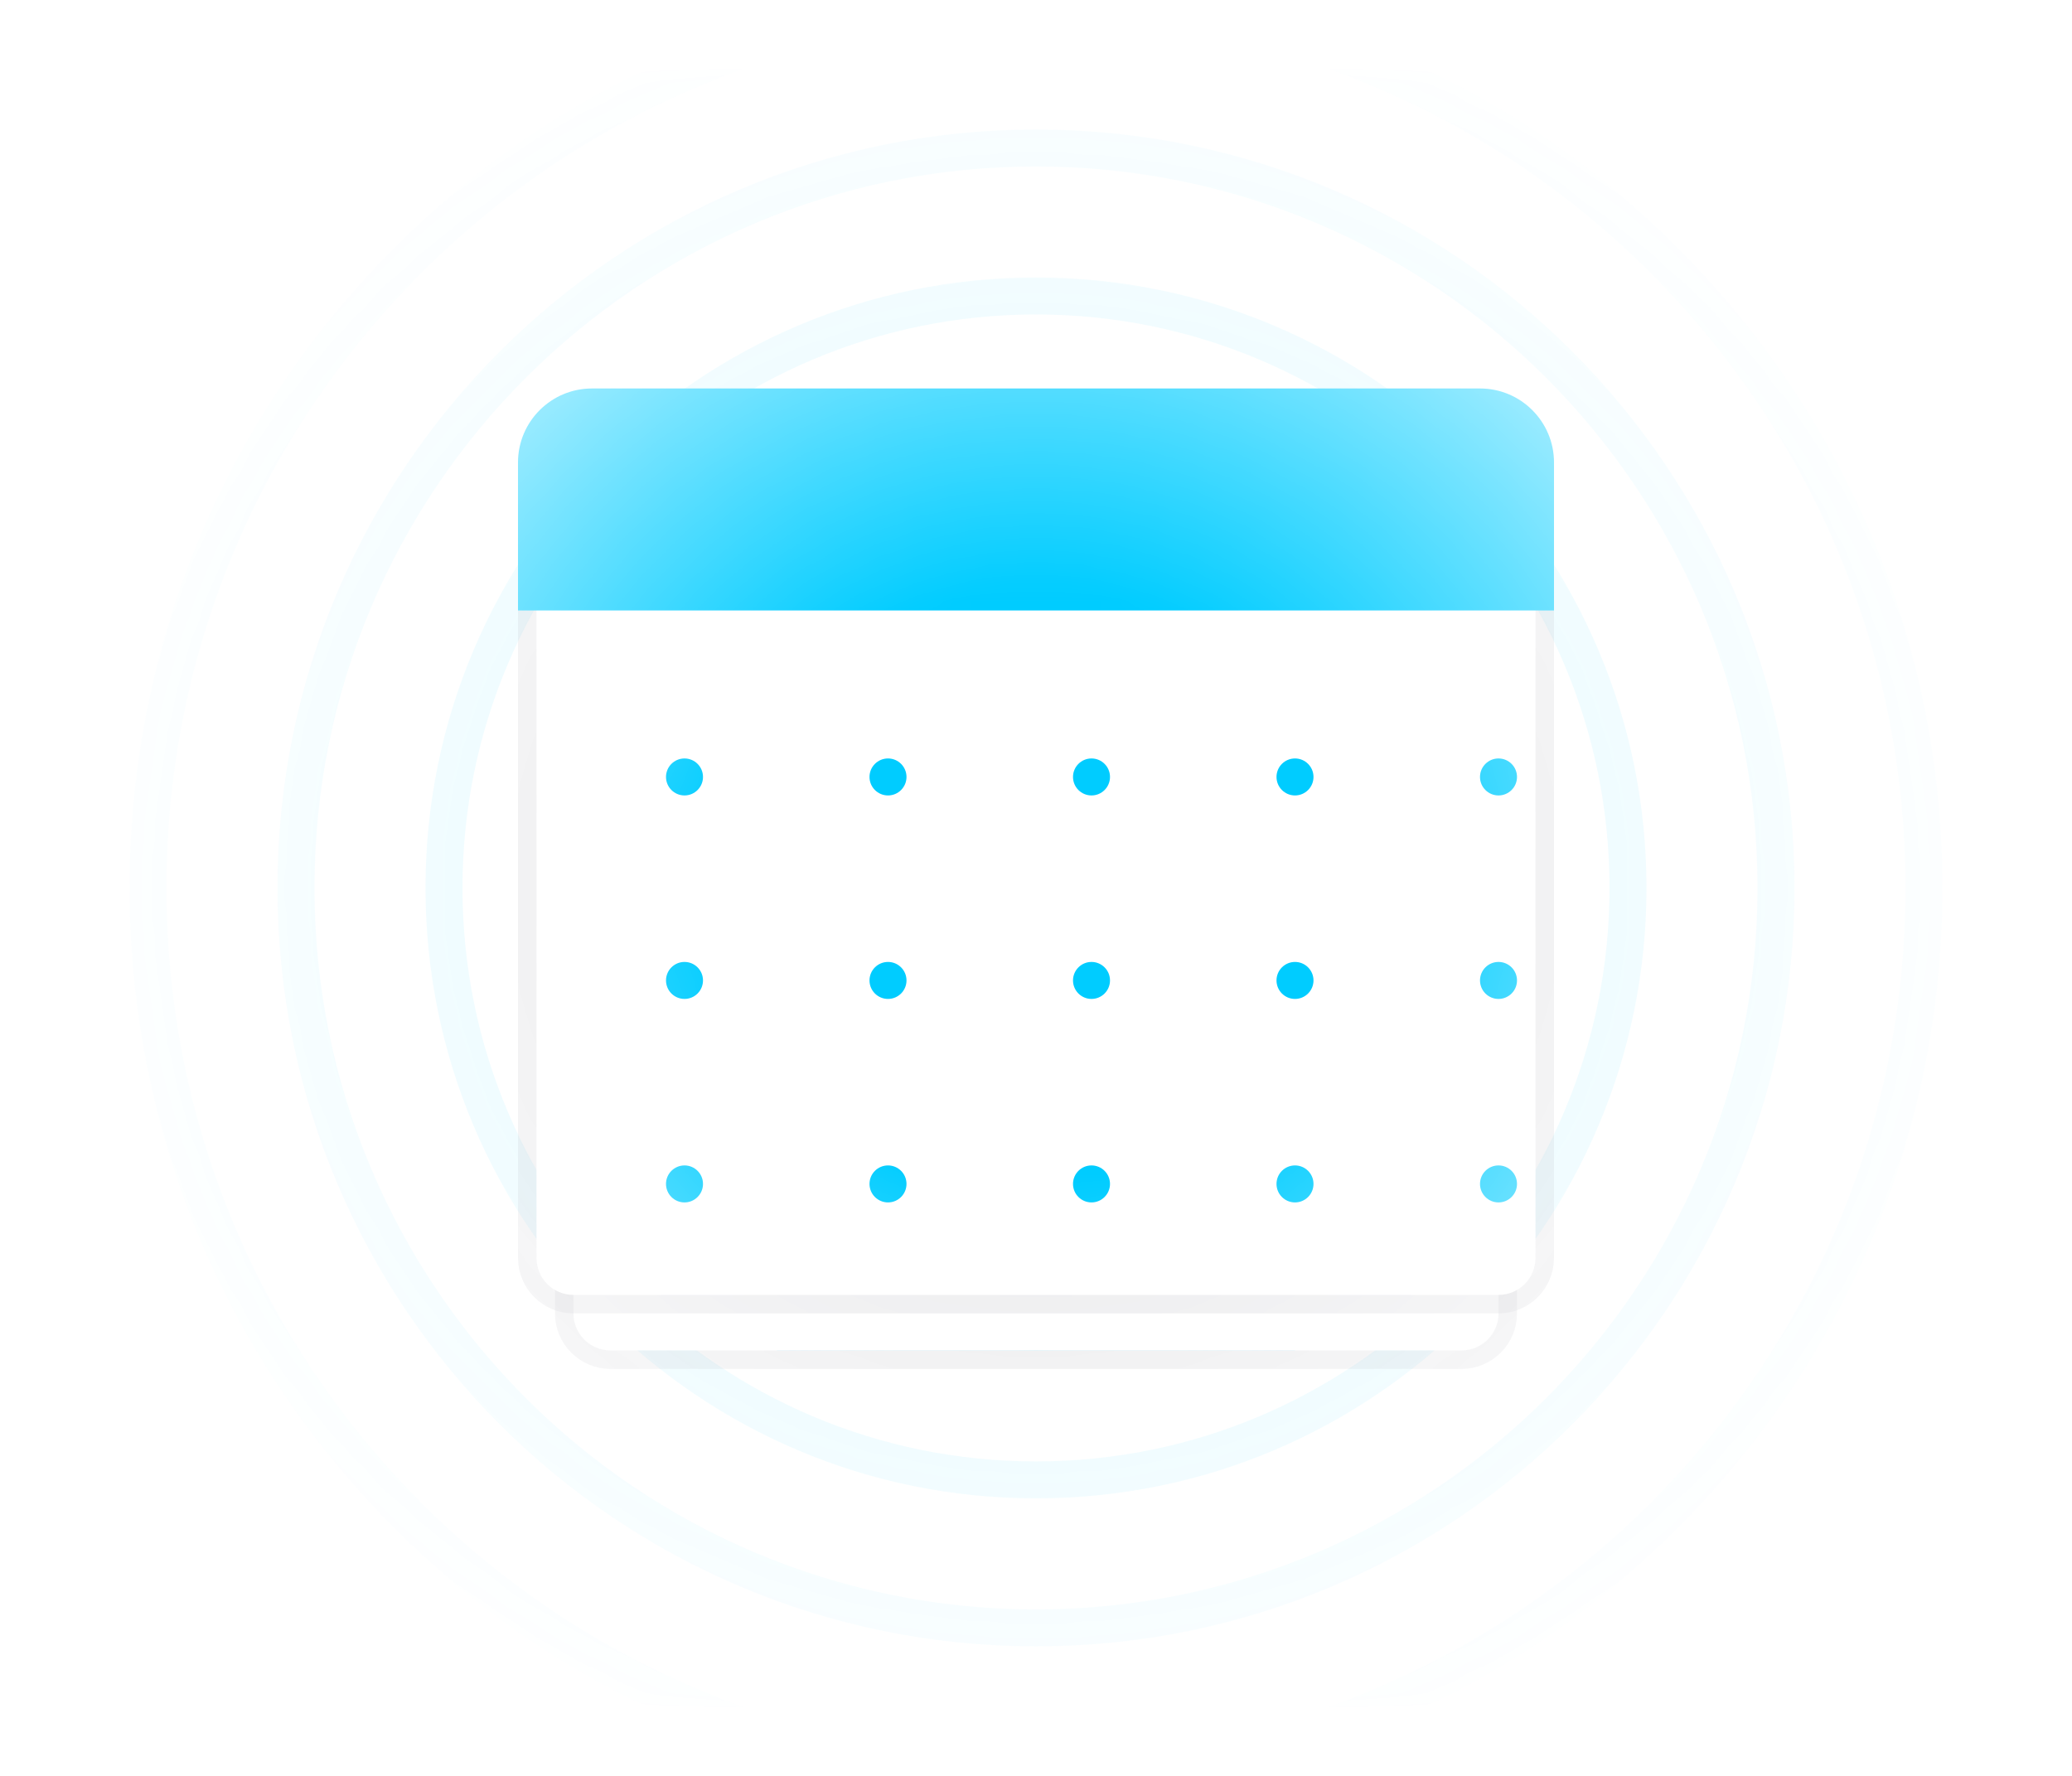 <svg width="112" height="96" viewBox="0 0 112 96" fill="none" xmlns="http://www.w3.org/2000/svg">
<rect width="112" height="96" fill="white" fill-opacity="0.51"/>
<mask id="mask0_13_52" style="mask-type:alpha" maskUnits="userSpaceOnUse" x="4" y="4" width="104" height="88">
<path d="M108 4H4V92H108V4Z" fill="url(#paint0_radial_13_52)"/>
</mask>
<g mask="url(#mask0_13_52)">
<g opacity="0.1" filter="url(#filter0_f_13_52)">
<path d="M56 56C60.418 56 64 52.418 64 48C64 43.582 60.418 40 56 40C51.582 40 48 43.582 48 48C48 52.418 51.582 56 56 56Z" stroke="#00CCFF" stroke-width="2"/>
</g>
<g opacity="0.1" filter="url(#filter1_f_13_52)">
<path d="M56 64C64.837 64 72 56.837 72 48C72 39.163 64.837 32 56 32C47.163 32 40 39.163 40 48C40 56.837 47.163 64 56 64Z" stroke="#00CCFF" stroke-width="2"/>
</g>
<g opacity="0.1" filter="url(#filter2_f_13_52)">
<path d="M56 72C69.255 72 80 61.255 80 48C80 34.745 69.255 24 56 24C42.745 24 32 34.745 32 48C32 61.255 42.745 72 56 72Z" stroke="#00CCFF" stroke-width="2"/>
</g>
<g opacity="0.1" filter="url(#filter3_f_13_52)">
<path d="M56 80C73.673 80 88 65.673 88 48C88 30.327 73.673 16 56 16C38.327 16 24 30.327 24 48C24 65.673 38.327 80 56 80Z" stroke="#00CCFF" stroke-width="2"/>
</g>
<g opacity="0.1" filter="url(#filter4_f_13_52)">
<path d="M56 88C78.091 88 96 70.091 96 48C96 25.909 78.091 8 56 8C33.909 8 16 25.909 16 48C16 70.091 33.909 88 56 88Z" stroke="#00CCFF" stroke-width="2"/>
</g>
<g opacity="0.1" filter="url(#filter5_f_13_52)">
<path d="M56 96C82.51 96 104 74.51 104 48C104 21.49 82.51 0 56 0C29.49 0 8 21.49 8 48C8 74.51 29.49 96 56 96Z" stroke="#00CCFF" stroke-width="2"/>
</g>
<g opacity="0.1" filter="url(#filter6_f_13_52)">
<path d="M56 104C86.928 104 112 78.928 112 48C112 17.072 86.928 -8 56 -8C25.072 -8 0 17.072 0 48C0 78.928 25.072 104 56 104Z" stroke="#00CCFF" stroke-width="2"/>
</g>
<g opacity="0.3" filter="url(#filter7_f_13_52)">
<path d="M42 73H70L75.106 62.789C76.435 60.129 74.501 57 71.528 57H40.472C37.499 57 35.565 60.129 36.894 62.789L42 73Z" fill="#00CCFF"/>
</g>
<g filter="url(#filter8_dd_13_52)">
<path d="M35 24H77C79.209 24 81 25.791 81 28V67C81 68.105 80.105 69 79 69H33C31.895 69 31 68.105 31 67V28C31 25.791 32.791 24 35 24Z" fill="white"/>
<path d="M35 23.5H77C79.485 23.5 81.5 25.515 81.5 28V67C81.5 68.381 80.381 69.5 79 69.5H33C31.619 69.5 30.5 68.381 30.5 67V28C30.5 25.515 32.515 23.5 35 23.5Z" stroke="#121826" stroke-opacity="0.08"/>
</g>
<g filter="url(#filter9_dd_13_52)">
<path d="M33 22H79C81.209 22 83 23.791 83 26V64C83 65.105 82.105 66 81 66H31C29.895 66 29 65.105 29 64V26C29 23.791 30.791 22 33 22Z" fill="white"/>
<path d="M33 21.5H79C81.485 21.5 83.5 23.515 83.5 26V64C83.5 65.381 82.381 66.5 81 66.5H31C29.619 66.5 28.5 65.381 28.5 64V26C28.5 23.515 30.515 21.5 33 21.5Z" stroke="#121826" stroke-opacity="0.08"/>
</g>
<path opacity="0.15" d="M30 44H82V45H30V44Z" fill="#FEFEFE"/>
<path opacity="0.15" d="M30 55H82V56H30V55Z" fill="#FEFEFE"/>
<path opacity="0.12" d="M40 34H39V66H40V34Z" fill="#FEFEFE"/>
<path opacity="0.12" d="M51 34H50V66H51V34Z" fill="#FEFEFE"/>
<path opacity="0.12" d="M62 34H61V66H62V34Z" fill="#FEFEFE"/>
<path opacity="0.12" d="M73 34H72V66H73V34Z" fill="#FEFEFE"/>
<path d="M83.5 32V32.5H83H29H28.5V32V25C28.5 23.067 30.067 21.5 32 21.5H80C81.933 21.5 83.5 23.067 83.5 25V32Z" fill="#00CCFF" stroke="#00CCFF"/>
<path d="M38 42C38 41.448 37.552 41 37 41C36.448 41 36 41.448 36 42C36 42.552 36.448 43 37 43C37.552 43 38 42.552 38 42Z" fill="#00CCFF"/>
<path d="M38 53C38 52.448 37.552 52 37 52C36.448 52 36 52.448 36 53C36 53.552 36.448 54 37 54C37.552 54 38 53.552 38 53Z" fill="#00CCFF"/>
<path d="M38 64C38 63.448 37.552 63 37 63C36.448 63 36 63.448 36 64C36 64.552 36.448 65 37 65C37.552 65 38 64.552 38 64Z" fill="#00CCFF"/>
<path d="M49 42C49 41.448 48.552 41 48 41C47.448 41 47 41.448 47 42C47 42.552 47.448 43 48 43C48.552 43 49 42.552 49 42Z" fill="#00CCFF"/>
<path d="M49 53C49 52.448 48.552 52 48 52C47.448 52 47 52.448 47 53C47 53.552 47.448 54 48 54C48.552 54 49 53.552 49 53Z" fill="#00CCFF"/>
<path d="M49 64C49 63.448 48.552 63 48 63C47.448 63 47 63.448 47 64C47 64.552 47.448 65 48 65C48.552 65 49 64.552 49 64Z" fill="#00CCFF"/>
<path d="M60 42C60 41.448 59.552 41 59 41C58.448 41 58 41.448 58 42C58 42.552 58.448 43 59 43C59.552 43 60 42.552 60 42Z" fill="#00CCFF"/>
<path d="M60 53C60 52.448 59.552 52 59 52C58.448 52 58 52.448 58 53C58 53.552 58.448 54 59 54C59.552 54 60 53.552 60 53Z" fill="#00CCFF"/>
<path d="M60 64C60 63.448 59.552 63 59 63C58.448 63 58 63.448 58 64C58 64.552 58.448 65 59 65C59.552 65 60 64.552 60 64Z" fill="#00CCFF"/>
<path d="M71 42C71 41.448 70.552 41 70 41C69.448 41 69 41.448 69 42C69 42.552 69.448 43 70 43C70.552 43 71 42.552 71 42Z" fill="#00CCFF"/>
<path d="M71 53C71 52.448 70.552 52 70 52C69.448 52 69 52.448 69 53C69 53.552 69.448 54 70 54C70.552 54 71 53.552 71 53Z" fill="#00CCFF"/>
<path d="M71 64C71 63.448 70.552 63 70 63C69.448 63 69 63.448 69 64C69 64.552 69.448 65 70 65C70.552 65 71 64.552 71 64Z" fill="#00CCFF"/>
<path d="M82 42C82 41.448 81.552 41 81 41C80.448 41 80 41.448 80 42C80 42.552 80.448 43 81 43C81.552 43 82 42.552 82 42Z" fill="#00CCFF"/>
<path d="M82 53C82 52.448 81.552 52 81 52C80.448 52 80 52.448 80 53C80 53.552 80.448 54 81 54C81.552 54 82 53.552 82 53Z" fill="#00CCFF"/>
<path d="M82 64C82 63.448 81.552 63 81 63C80.448 63 80 63.448 80 64C80 64.552 80.448 65 81 65C81.552 65 82 64.552 82 64Z" fill="#00CCFF"/>
</g>
<defs>
<filter id="filter0_f_13_52" x="46.5" y="38.5" width="19" height="19" filterUnits="userSpaceOnUse" color-interpolation-filters="sRGB">
<feFlood flood-opacity="0" result="BackgroundImageFix"/>
<feBlend mode="normal" in="SourceGraphic" in2="BackgroundImageFix" result="shape"/>
<feGaussianBlur stdDeviation="0.25" result="effect1_foregroundBlur_13_52"/>
</filter>
<filter id="filter1_f_13_52" x="38.5" y="30.5" width="35" height="35" filterUnits="userSpaceOnUse" color-interpolation-filters="sRGB">
<feFlood flood-opacity="0" result="BackgroundImageFix"/>
<feBlend mode="normal" in="SourceGraphic" in2="BackgroundImageFix" result="shape"/>
<feGaussianBlur stdDeviation="0.25" result="effect1_foregroundBlur_13_52"/>
</filter>
<filter id="filter2_f_13_52" x="30.5" y="22.5" width="51" height="51" filterUnits="userSpaceOnUse" color-interpolation-filters="sRGB">
<feFlood flood-opacity="0" result="BackgroundImageFix"/>
<feBlend mode="normal" in="SourceGraphic" in2="BackgroundImageFix" result="shape"/>
<feGaussianBlur stdDeviation="0.25" result="effect1_foregroundBlur_13_52"/>
</filter>
<filter id="filter3_f_13_52" x="22.5" y="14.5" width="67" height="67" filterUnits="userSpaceOnUse" color-interpolation-filters="sRGB">
<feFlood flood-opacity="0" result="BackgroundImageFix"/>
<feBlend mode="normal" in="SourceGraphic" in2="BackgroundImageFix" result="shape"/>
<feGaussianBlur stdDeviation="0.25" result="effect1_foregroundBlur_13_52"/>
</filter>
<filter id="filter4_f_13_52" x="14.5" y="6.5" width="83" height="83" filterUnits="userSpaceOnUse" color-interpolation-filters="sRGB">
<feFlood flood-opacity="0" result="BackgroundImageFix"/>
<feBlend mode="normal" in="SourceGraphic" in2="BackgroundImageFix" result="shape"/>
<feGaussianBlur stdDeviation="0.25" result="effect1_foregroundBlur_13_52"/>
</filter>
<filter id="filter5_f_13_52" x="6.5" y="-1.5" width="99" height="99" filterUnits="userSpaceOnUse" color-interpolation-filters="sRGB">
<feFlood flood-opacity="0" result="BackgroundImageFix"/>
<feBlend mode="normal" in="SourceGraphic" in2="BackgroundImageFix" result="shape"/>
<feGaussianBlur stdDeviation="0.25" result="effect1_foregroundBlur_13_52"/>
</filter>
<filter id="filter6_f_13_52" x="-1.5" y="-9.5" width="115" height="115" filterUnits="userSpaceOnUse" color-interpolation-filters="sRGB">
<feFlood flood-opacity="0" result="BackgroundImageFix"/>
<feBlend mode="normal" in="SourceGraphic" in2="BackgroundImageFix" result="shape"/>
<feGaussianBlur stdDeviation="0.25" result="effect1_foregroundBlur_13_52"/>
</filter>
<filter id="filter7_f_13_52" x="24.467" y="45" width="63.066" height="40" filterUnits="userSpaceOnUse" color-interpolation-filters="sRGB">
<feFlood flood-opacity="0" result="BackgroundImageFix"/>
<feBlend mode="normal" in="SourceGraphic" in2="BackgroundImageFix" result="shape"/>
<feGaussianBlur stdDeviation="6" result="effect1_foregroundBlur_13_52"/>
</filter>
<filter id="filter8_dd_13_52" x="25" y="21" width="62" height="57" filterUnits="userSpaceOnUse" color-interpolation-filters="sRGB">
<feFlood flood-opacity="0" result="BackgroundImageFix"/>
<feColorMatrix in="SourceAlpha" type="matrix" values="0 0 0 0 0 0 0 0 0 0 0 0 0 0 0 0 0 0 127 0" result="hardAlpha"/>
<feOffset dy="3"/>
<feGaussianBlur stdDeviation="2.5"/>
<feColorMatrix type="matrix" values="0 0 0 0 0.071 0 0 0 0 0.094 0 0 0 0 0.149 0 0 0 0.04 0"/>
<feBlend mode="normal" in2="BackgroundImageFix" result="effect1_dropShadow_13_52"/>
<feColorMatrix in="SourceAlpha" type="matrix" values="0 0 0 0 0 0 0 0 0 0 0 0 0 0 0 0 0 0 127 0" result="hardAlpha"/>
<feOffset dy="1"/>
<feGaussianBlur stdDeviation="1"/>
<feColorMatrix type="matrix" values="0 0 0 0 0.071 0 0 0 0 0.094 0 0 0 0 0.149 0 0 0 0.03 0"/>
<feBlend mode="normal" in2="effect1_dropShadow_13_52" result="effect2_dropShadow_13_52"/>
<feBlend mode="normal" in="SourceGraphic" in2="effect2_dropShadow_13_52" result="shape"/>
</filter>
<filter id="filter9_dd_13_52" x="23" y="19" width="66" height="56" filterUnits="userSpaceOnUse" color-interpolation-filters="sRGB">
<feFlood flood-opacity="0" result="BackgroundImageFix"/>
<feColorMatrix in="SourceAlpha" type="matrix" values="0 0 0 0 0 0 0 0 0 0 0 0 0 0 0 0 0 0 127 0" result="hardAlpha"/>
<feOffset dy="3"/>
<feGaussianBlur stdDeviation="2.5"/>
<feColorMatrix type="matrix" values="0 0 0 0 0.071 0 0 0 0 0.094 0 0 0 0 0.149 0 0 0 0.04 0"/>
<feBlend mode="normal" in2="BackgroundImageFix" result="effect1_dropShadow_13_52"/>
<feColorMatrix in="SourceAlpha" type="matrix" values="0 0 0 0 0 0 0 0 0 0 0 0 0 0 0 0 0 0 127 0" result="hardAlpha"/>
<feOffset dy="1"/>
<feGaussianBlur stdDeviation="1"/>
<feColorMatrix type="matrix" values="0 0 0 0 0.071 0 0 0 0 0.094 0 0 0 0 0.149 0 0 0 0.03 0"/>
<feBlend mode="normal" in2="effect1_dropShadow_13_52" result="effect2_dropShadow_13_52"/>
<feBlend mode="normal" in="SourceGraphic" in2="effect2_dropShadow_13_52" result="shape"/>
</filter>
<radialGradient id="paint0_radial_13_52" cx="0" cy="0" r="1" gradientUnits="userSpaceOnUse" gradientTransform="translate(56 48) rotate(90) scale(69 72.92)">
<stop offset="0.232" stop-color="#C4C4C4"/>
<stop offset="0.725" stop-color="#C4C4C4" stop-opacity="0"/>
</radialGradient>
</defs>
</svg>
